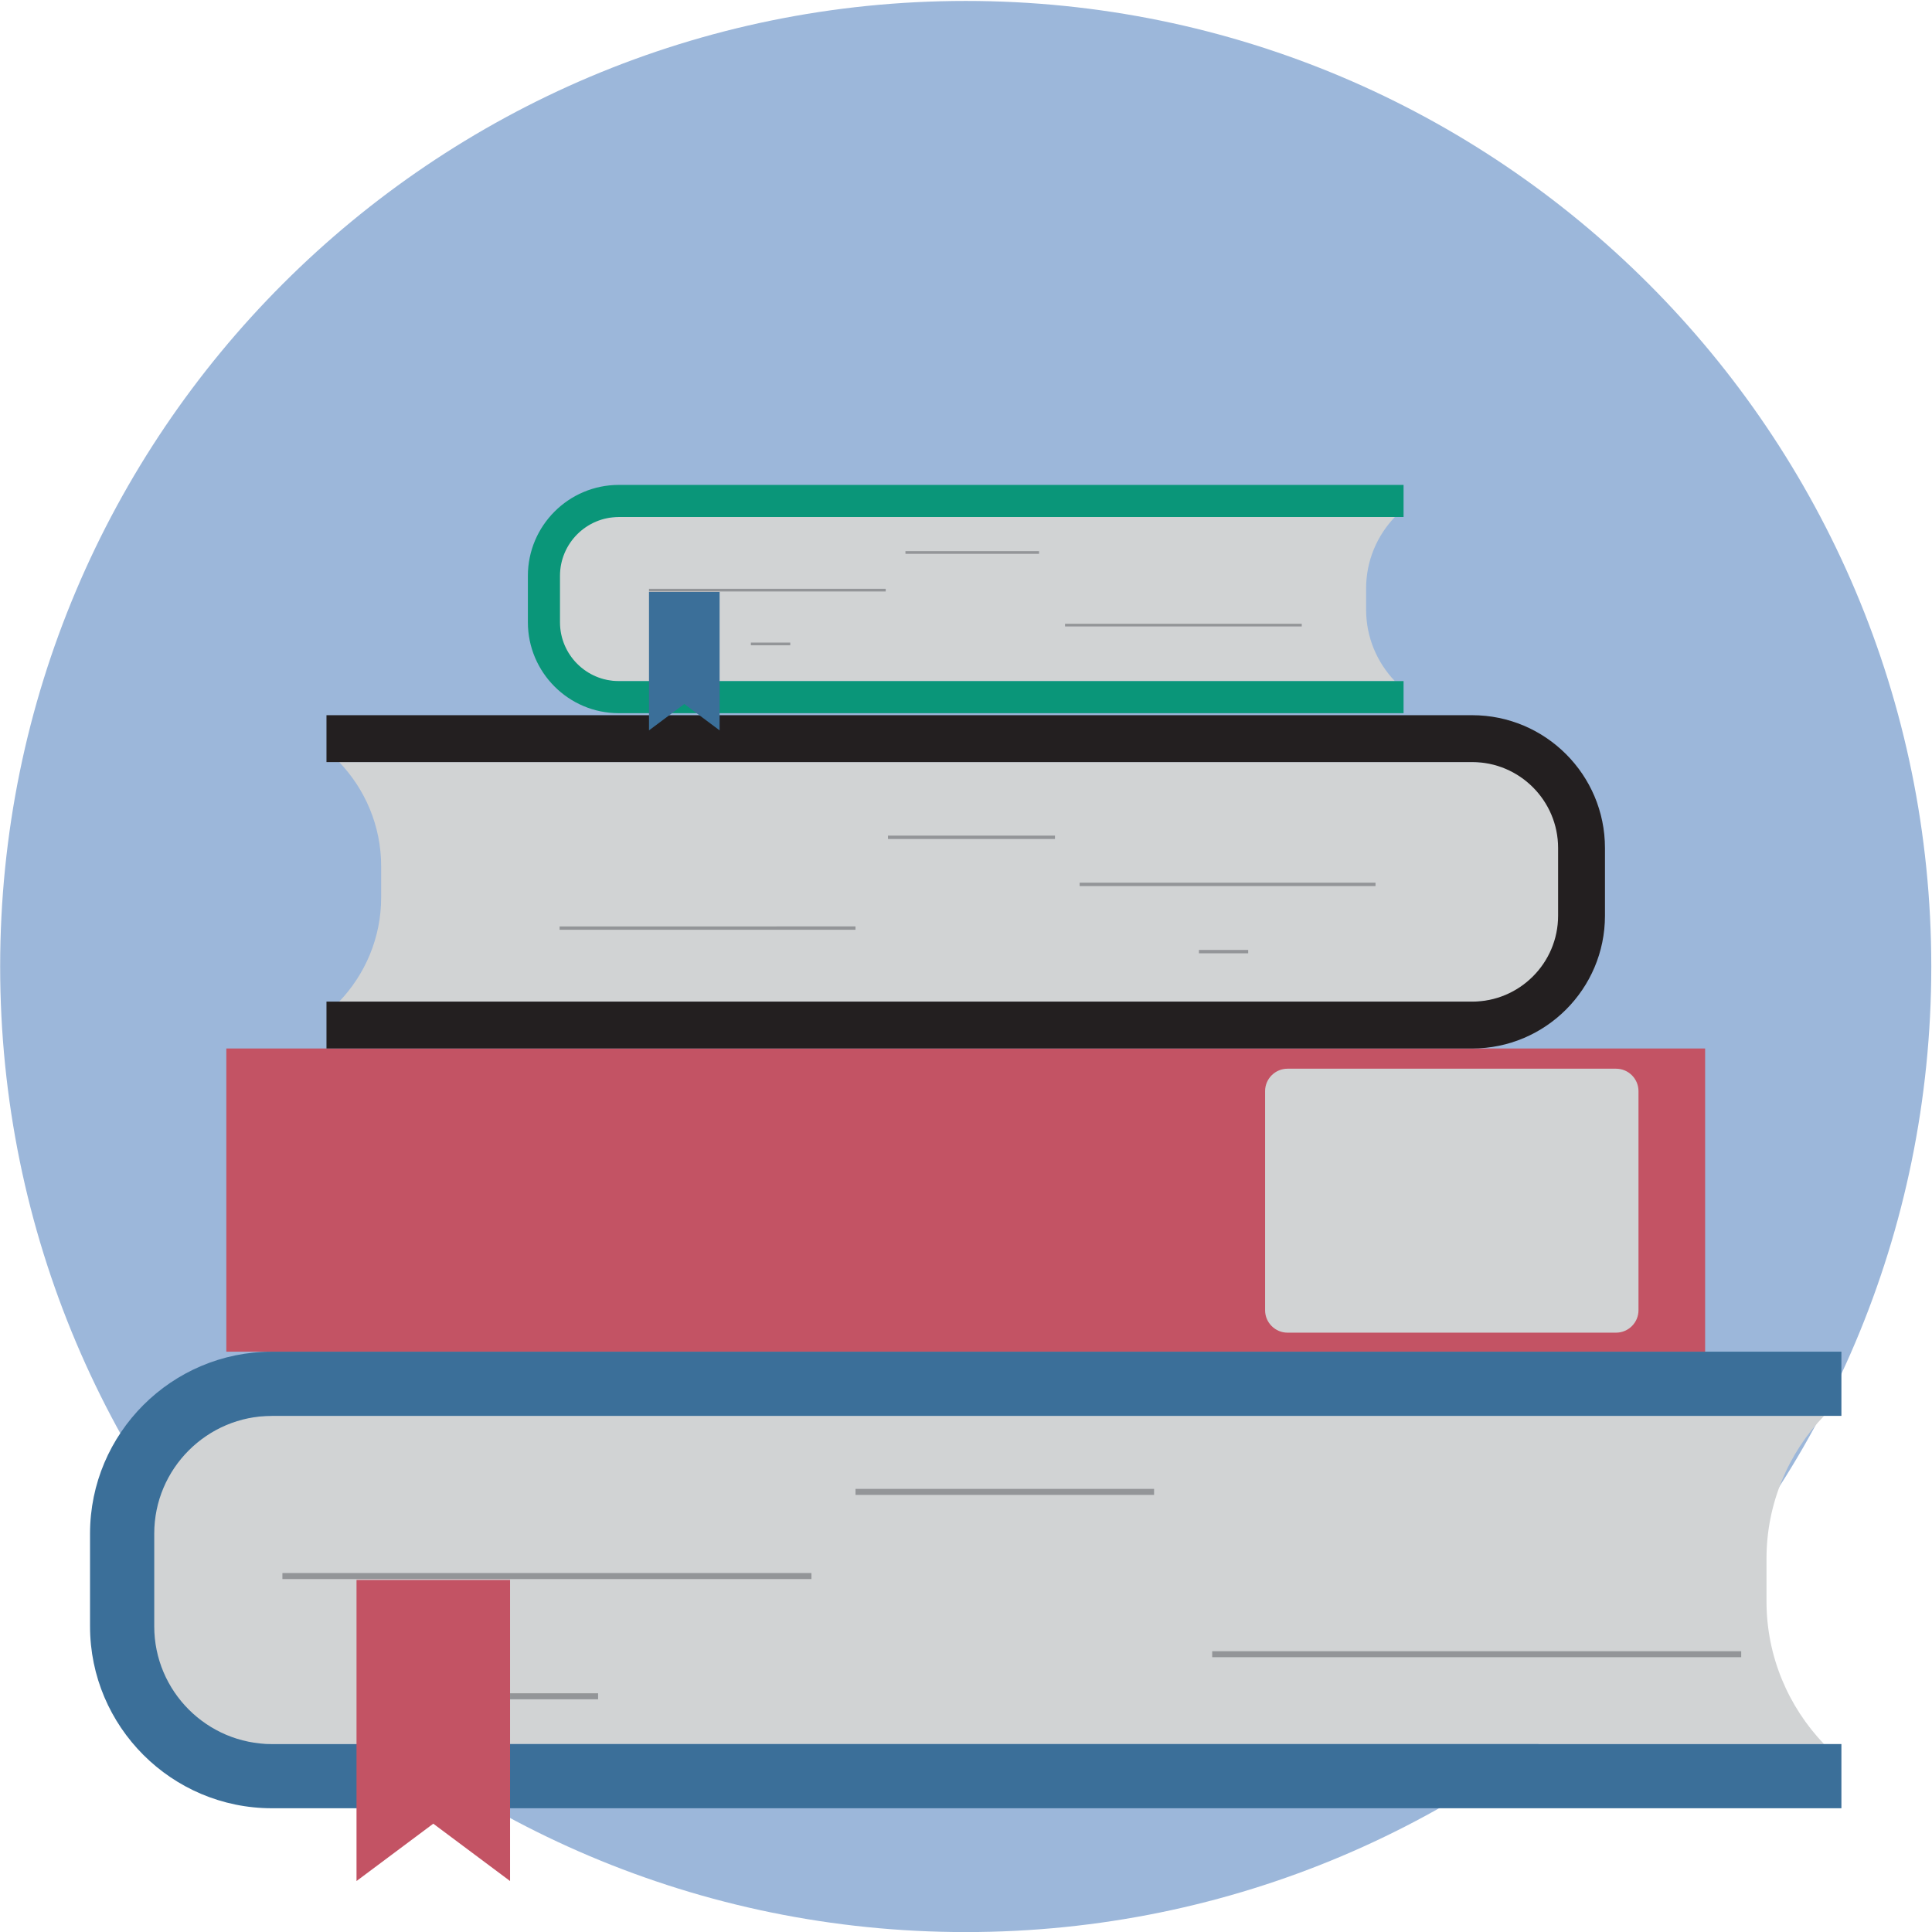 <?xml version="1.0" encoding="UTF-8" standalone="no"?>
<svg
   xmlns:dc="http://purl.org/dc/elements/1.1/"
   xmlns:cc="http://creativecommons.org/ns#"
   xmlns:rdf="http://www.w3.org/1999/02/22-rdf-syntax-ns#"
   xmlns:svg="http://www.w3.org/2000/svg"
   xmlns="http://www.w3.org/2000/svg"
   xmlns:sodipodi="http://sodipodi.sourceforge.net/DTD/sodipodi-0.dtd"
   xmlns:inkscape="http://www.inkscape.org/namespaces/inkscape"
   viewBox="0 0 1600 1600"
   height="1600"
   width="1600"
   xml:space="preserve"
   id="svg2"
   version="1.1"
   sodipodi:docname="icon2.svg"
   inkscape:version="0.92.4 (5da689c313, 2019-01-14)"><sodipodi:namedview
     pagecolor="#ffffff"
     bordercolor="#666666"
     borderopacity="1"
     objecttolerance="10"
     gridtolerance="10"
     guidetolerance="10"
     inkscape:pageopacity="0"
     inkscape:pageshadow="2"
     inkscape:window-width="1920"
     inkscape:window-height="1017"
     id="namedview96"
     showgrid="false"
     inkscape:zoom="0.125"
     inkscape:cx="-1749.904"
     inkscape:cy="-68.081529"
     inkscape:window-x="-8"
     inkscape:window-y="-8"
     inkscape:window-maximized="1"
     inkscape:current-layer="g10" /><defs
     id="defs6"><clipPath
       id="clipPath20"
       clipPathUnits="userSpaceOnUse"><path
         id="path18"
         d="M 0,1200 H 1200 V 0 H 0 Z" /></clipPath></defs><g
     transform="matrix(1.333,0,0,-1.333,0,1600)"
     id="g10"><path
       id="path12"
       style="fill:#ffffff;fill-opacity:0;fill-rule:nonzero;stroke:none"
       d="M 0,0 H 1200 V 1200 H 0 Z" /><g
       id="g14"
       transform="matrix(1.546,0,0,1.546,-327.623,-333.463)"><g
         clip-path="url(#clipPath20)"
         id="g16"><g
           transform="translate(988.021,603.686)"
           id="g22"><path
             id="path24"
             style="fill:#9cb7da;fill-opacity:1;fill-rule:nonzero;stroke:none"
             d="m 0,0 c 0,-214.298 -173.723,-388.021 -388.021,-388.021 -214.299,0 -388.022,173.723 -388.022,388.021 0,214.298 173.723,388.021 388.022,388.021 C -173.723,388.021 0,214.298 0,0"
             inkscape:connector-curvature="0" /></g><path
           id="path26"
           style="fill:#c35364;fill-opacity:1;fill-rule:nonzero;stroke:none"
           d="M 897.132,448.899 H 302.868 v 121.84 h 594.264 z"
           inkscape:connector-curvature="0" /><g
           transform="translate(861.358,456.544)"
           id="g28"><path
             id="path30"
             style="fill:#d1d3d4;fill-opacity:1;fill-rule:nonzero;stroke:none"
             d="m 0,0 h -132.052 c -4.95,0 -9,4.05 -9,9 v 88.073 c 0,4.95 4.05,9 9,9 H 0 c 4.95,0 9,-4.05 9,-9 V 9 C 9,4.05 4.95,0 0,0"
             inkscape:connector-curvature="0" /></g><g
           transform="translate(921.801,348.56)"
           id="g32"><path
             id="path34"
             style="fill:#d1d3d4;fill-opacity:1;fill-rule:nonzero;stroke:none"
             d="m 0,0 v 17.201 c 0,22.181 8.821,42.39 23.106,57.336 H -600.6 c -33.112,0 -60.203,-27.091 -60.203,-60.203 V 2.867 c 0,-33.112 27.091,-60.204 60.203,-60.204 H 23.106 C 8.821,-42.39 0,-22.181 0,0"
             inkscape:connector-curvature="0" /></g><g
           transform="translate(951.903,291.224)"
           id="g36"><path
             id="path38"
             style="fill:#3b6f99;fill-opacity:1;fill-rule:nonzero;stroke:none"
             d="m 0,0 h -630.702 c -26.082,0 -47.302,21.22 -47.302,47.303 v 37.268 c 0,26.083 21.22,47.303 47.302,47.303 H 0 v 25.801 h -630.702 c -40.309,0 -73.104,-32.794 -73.104,-73.104 V 47.303 c 0,-40.31 32.795,-73.104 73.104,-73.104 H 0 Z"
             inkscape:connector-curvature="0" /></g><g
           transform="translate(416.888,236.176)"
           id="g40"><path
             id="path42"
             style="fill:#c35364;fill-opacity:1;fill-rule:nonzero;stroke:none"
             d="M 0,0 -30.852,23.045 -61.703,0 V 120.985 H 0 Z"
             inkscape:connector-curvature="0" /></g><path
           id="path44"
           style="fill:#939598;fill-opacity:1;fill-rule:nonzero;stroke:none"
           d="m 452.27,309.21 h -35.382 v 2.416 h 35.382 z"
           inkscape:connector-curvature="0" /><path
           id="path46"
           style="fill:#939598;fill-opacity:1;fill-rule:nonzero;stroke:none"
           d="M 537.994,357.526 H 325.403 v 2.416 h 212.591 z"
           inkscape:connector-curvature="0" /><path
           id="path48"
           style="fill:#939598;fill-opacity:1;fill-rule:nonzero;stroke:none"
           d="M 911.639,326.121 H 699.048 v 2.416 h 212.591 z"
           inkscape:connector-curvature="0" /><path
           id="path50"
           style="fill:#939598;fill-opacity:1;fill-rule:nonzero;stroke:none"
           d="M 675.695,391.348 H 555.71 v 2.416 h 119.985 z"
           inkscape:connector-curvature="0" /><g
           transform="translate(365.088,631.429)"
           id="g52"><path
             id="path54"
             style="fill:#d1d3d4;fill-opacity:1;fill-rule:nonzero;stroke:none"
             d="m 0,0 v 12.557 c 0,16.192 -6.439,30.944 -16.867,41.855 h 455.3 c 24.172,0 43.948,-19.777 43.948,-43.948 V 2.093 c 0,-24.172 -19.776,-43.948 -43.948,-43.948 h -455.3 C -6.439,-30.944 0,-16.192 0,0"
             inkscape:connector-curvature="0" /></g><g
           transform="translate(343.114,589.574)"
           id="g56"><path
             id="path58"
             style="fill:#231f20;fill-opacity:1;fill-rule:nonzero;stroke:none"
             d="m 0,0 h 460.407 c 19.04,0 34.531,15.49 34.531,34.531 v 27.205 c 0,19.041 -15.491,34.531 -34.531,34.531 H 0 v 18.835 h 460.407 c 29.426,0 53.366,-23.94 53.366,-53.366 V 34.531 c 0,-29.426 -23.94,-53.366 -53.366,-53.366 H 0 Z"
             inkscape:connector-curvature="0" /></g><path
           id="path60"
           style="fill:#939598;fill-opacity:1;fill-rule:nonzero;stroke:none"
           d="m 693.722,608.99 h 19.79 v 1.351 h -19.79 z"
           inkscape:connector-curvature="0" /><path
           id="path62"
           style="fill:#939598;fill-opacity:1;fill-rule:nonzero;stroke:none"
           d="M 645.775,636.013 H 764.68 v 1.351 H 645.775 Z"
           inkscape:connector-curvature="0" /><path
           id="path64"
           style="fill:#939598;fill-opacity:1;fill-rule:nonzero;stroke:none"
           d="m 436.791,618.448 h 118.905 v 1.351 H 436.791 Z"
           inkscape:connector-curvature="0" /><path
           id="path66"
           style="fill:#939598;fill-opacity:1;fill-rule:nonzero;stroke:none"
           d="m 568.757,654.93 h 67.109 v 1.351 h -67.109 z"
           inkscape:connector-curvature="0" /><g
           transform="translate(760.901,747.049)"
           id="g68"><path
             id="path70"
             style="fill:#d1d3d4;fill-opacity:1;fill-rule:nonzero;stroke:none"
             d="m 0,0 v 8.601 c 0,11.09 4.41,21.194 11.553,28.668 H -300.3 c -16.556,0 -30.102,-13.546 -30.102,-30.102 V 1.433 c 0,-16.555 13.546,-30.101 30.102,-30.101 H 11.553 C 4.41,-21.195 0,-11.091 0,0"
             inkscape:connector-curvature="0" /></g><g
           transform="translate(775.952,718.381)"
           id="g72"><path
             id="path74"
             style="fill:#0a9679;fill-opacity:1;fill-rule:nonzero;stroke:none"
             d="m 0,0 h -315.351 c -13.041,0 -23.651,10.61 -23.651,23.651 v 18.635 c 0,13.041 10.61,23.651 23.651,23.651 H 0 v 12.901 h -315.351 c -20.155,0 -36.552,-16.397 -36.552,-36.552 V 23.651 c 0,-20.155 16.397,-36.552 36.552,-36.552 H 0 Z"
             inkscape:connector-curvature="0" /></g><g
           transform="translate(501.094,698.582)"
           id="g76"><path
             id="path78"
             style="fill:#3b6f99;fill-opacity:1;fill-rule:nonzero;stroke:none"
             d="M 0,0 -14.185,10.596 -28.37,0 V 55.627 H 0 Z"
             inkscape:connector-curvature="0" /></g><path
           id="path80"
           style="fill:#939598;fill-opacity:1;fill-rule:nonzero;stroke:none"
           d="m 529.491,732.774 h -15.832 v 1.081 h 15.832 z"
           inkscape:connector-curvature="0" /><path
           id="path82"
           style="fill:#939598;fill-opacity:1;fill-rule:nonzero;stroke:none"
           d="m 567.849,754.393 h -95.124 v 1.081 h 95.124 z"
           inkscape:connector-curvature="0" /><path
           id="path84"
           style="fill:#939598;fill-opacity:1;fill-rule:nonzero;stroke:none"
           d="m 735.036,740.341 h -95.124 v 1.081 h 95.124 z"
           inkscape:connector-curvature="0" /><path
           id="path86"
           style="fill:#939598;fill-opacity:1;fill-rule:nonzero;stroke:none"
           d="m 629.463,769.526 h -53.687 v 1.081 h 53.687 z"
           inkscape:connector-curvature="0" /></g></g></g></svg>
